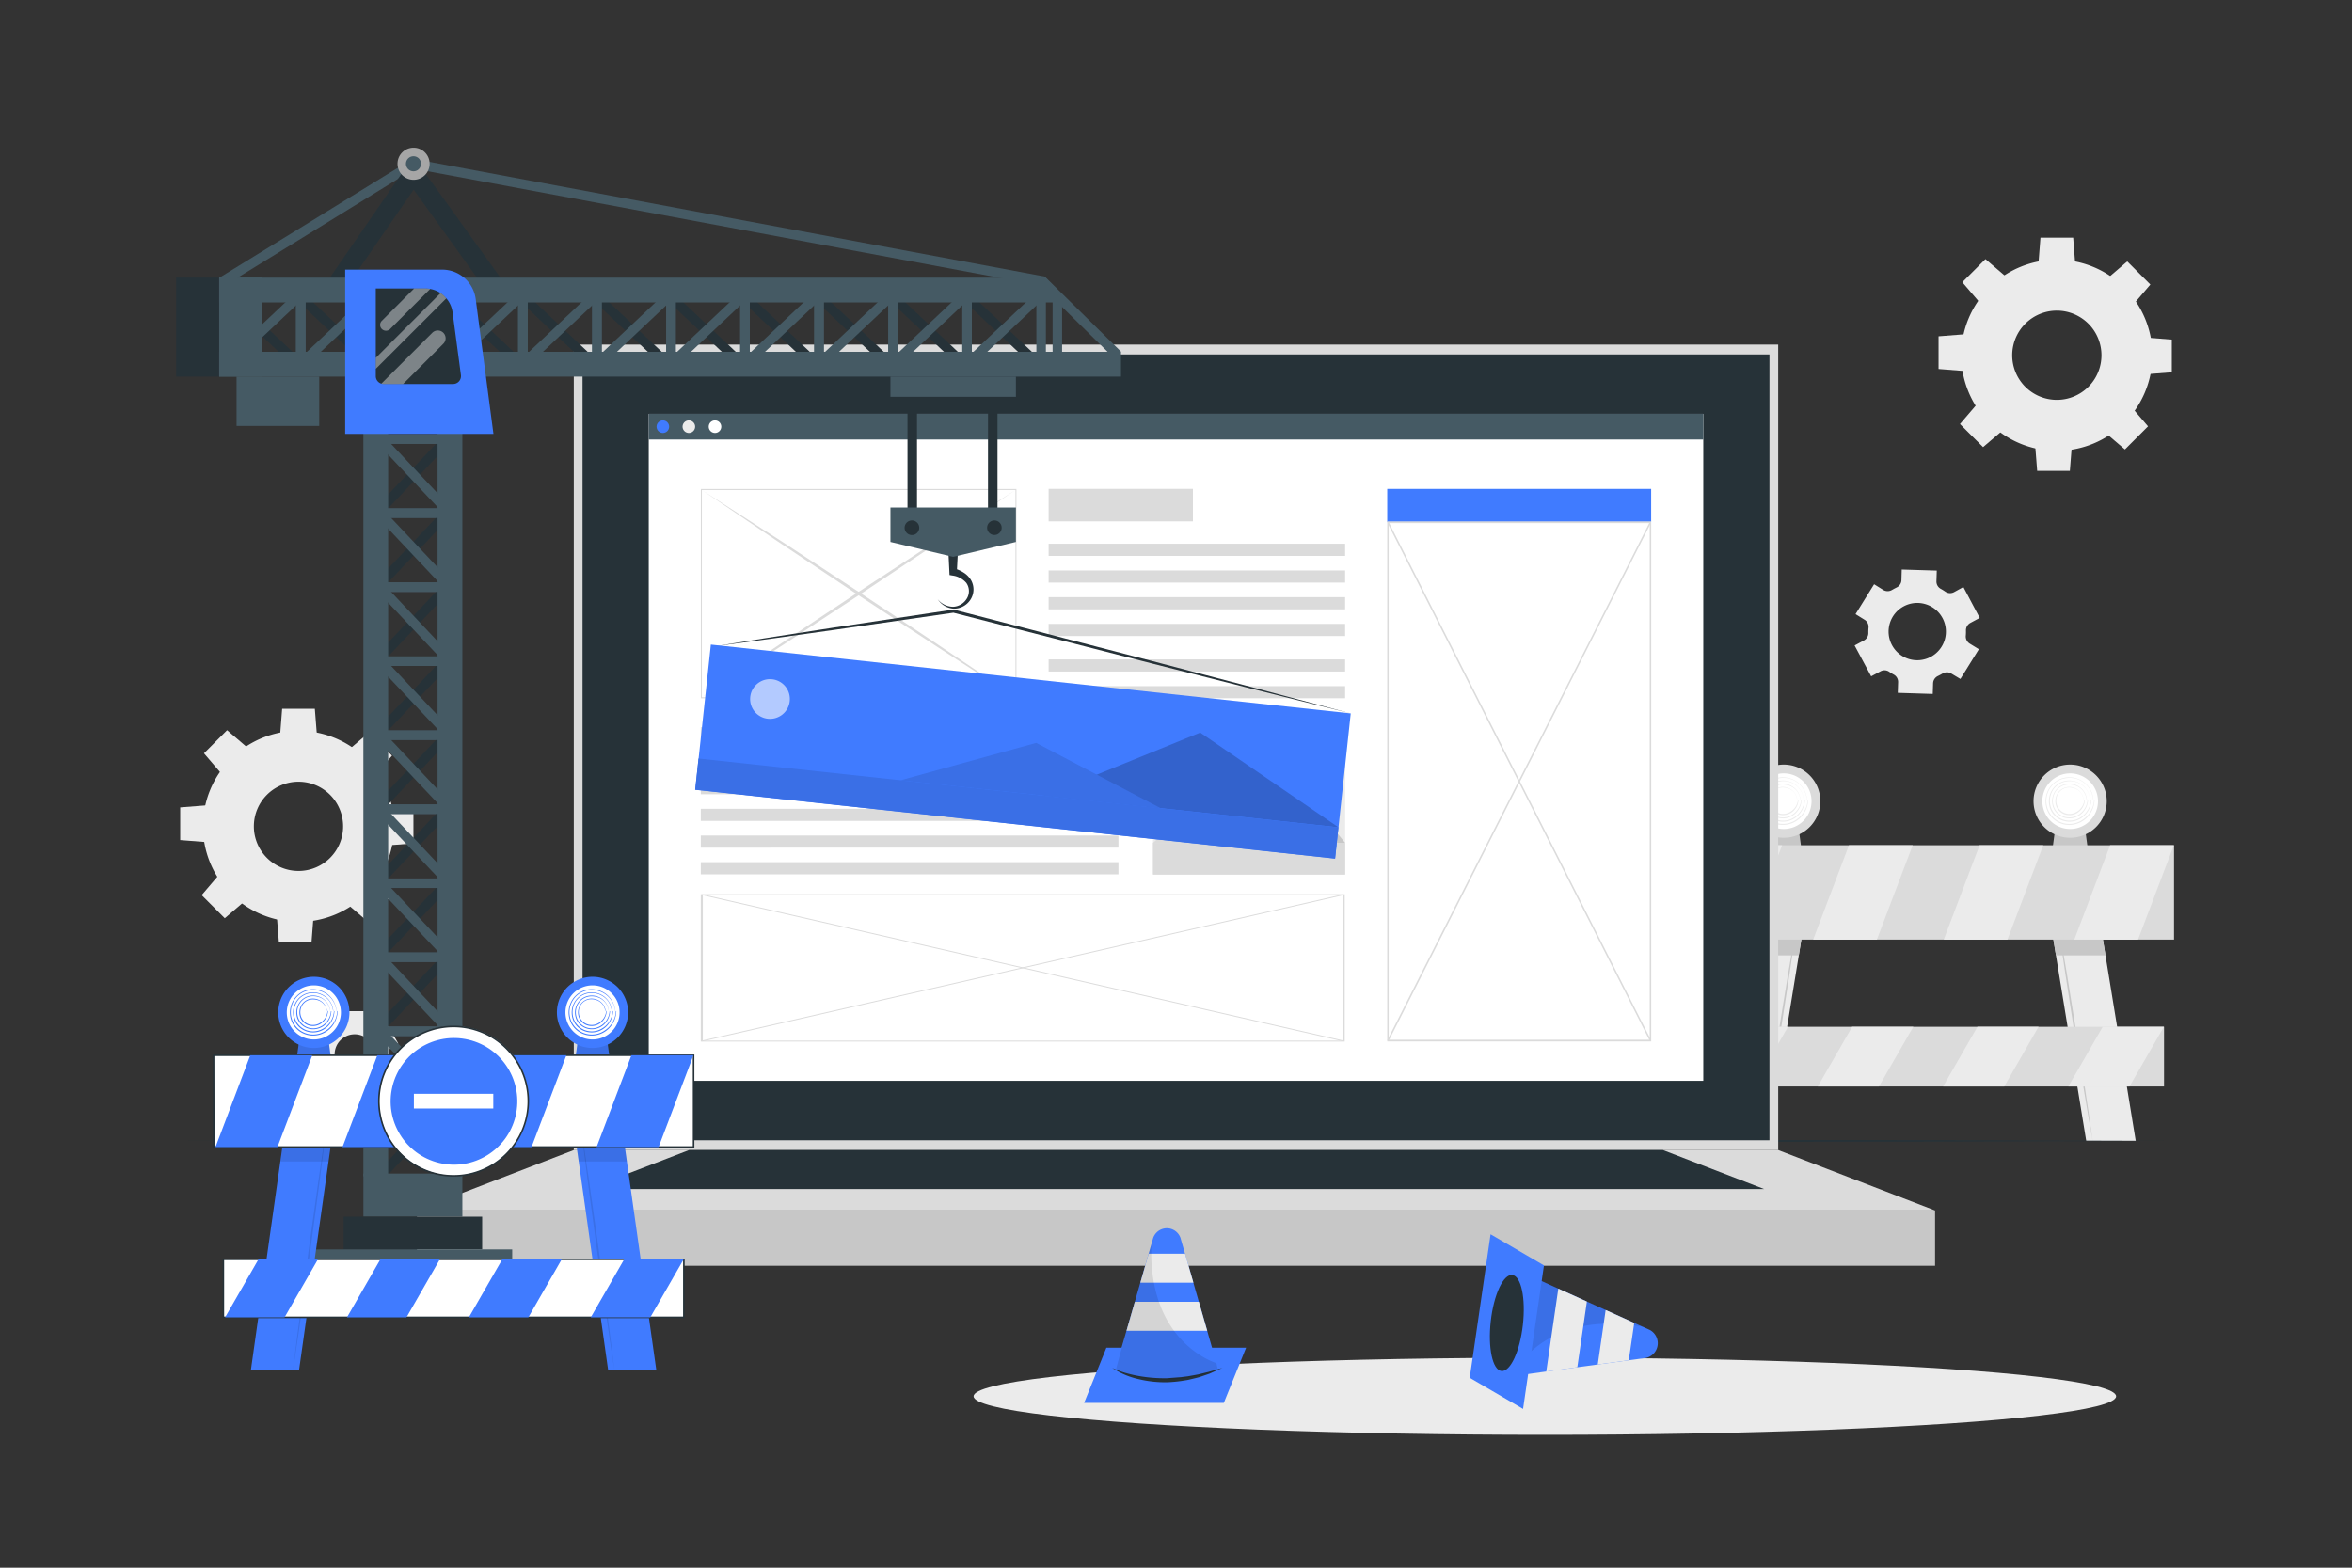 <svg xmlns="http://www.w3.org/2000/svg" xmlns:v="https://vecta.io/nano" xmlns:xlink="http://www.w3.org/1999/xlink" viewBox="0 0 750 500"><rect x="0" y="0" width="750" height="500" fill="#333333" stroke="none"/><style>.B{fill:#263238}.C{fill:#455a64}.D{fill:#407bff}.E{fill:#fff}.F{fill:#ebebeb}.G{fill:#dbdbdb}.H{opacity:.1}.I{fill:#c7c7c7}</style><g class="F"><path d="M625.123 216.551l5.89-9.49-2.94-1.8a2.67 2.67 0 0 1-1.23-2.5 13.25 13.25 0 0 0 .05-1.67 2.68 2.68 0 0 1 1.39-2.41l3-1.61-5.21-9.85-3 1.65a2.66 2.66 0 0 1-2.77-.18 17.55 17.55 0 0 0-1.42-.88 2.64 2.64 0 0 1-1.4-2.41l.11-3.42-11.17-.34-.1 3.43a2.67 2.67 0 0 1-1.56 2.31l-.73.37-.72.41a2.68 2.68 0 0 1-2.77 0l-2.93-1.82-5.92 9.53 2.91 1.81a2.66 2.66 0 0 1 1.23 2.5 15.35 15.35 0 0 0-.06 1.66 2.66 2.66 0 0 1-1.38 2.41l-3 1.62 5.28 9.84 3-1.61a2.64 2.64 0 0 1 2.77.17 16 16 0 0 0 1.42.88 2.66 2.66 0 0 1 1.4 2.41l-.11 3.42 11.16.35.11-3.43a2.66 2.66 0 0 1 1.55-2.3l.74-.38.72-.4a2.67 2.67 0 0 1 2.79 0zm-9.45-7.05a9.14 9.14 0 1 1 3.75-12.38 9.14 9.14 0 0 1-3.75 12.38zM127 332.79l-3.93-6.79-2.07 1.2a1.85 1.85 0 0 1-2-.07 10.14 10.14 0 0 0-1-.58 1.86 1.86 0 0 1-1-1.66v-2.39h-7.83v2.39a1.86 1.86 0 0 1-1 1.66 10.14 10.14 0 0 0-1 .58 1.85 1.85 0 0 1-2 .07l-2.07-1.2-3.91 6.78 2.08 1.2a1.85 1.85 0 0 1 .91 1.72v.58.57a1.84 1.84 0 0 1-.91 1.72l-2.08 1.21 3.91 6.78 2.08-1.2a1.85 1.85 0 0 1 2 .07c.32.21.66.4 1 .58a1.85 1.85 0 0 1 1 1.65v2.4H117v-2.4a1.85 1.85 0 0 1 1-1.65l1-.58a1.85 1.85 0 0 1 1.95-.07l2.08 1.2 3.91-6.78-2.08-1.2a1.86 1.86 0 0 1-.9-1.72v-.58-.58a1.85 1.85 0 0 1 .91-1.72zm-7.48 3.5a6.41 6.41 0 1 1-6.4-6.41 6.39 6.39 0 0 1 6.38 6.41zm-24.34-103.2a30.47 30.47 0 1 0 30.47 30.47 30.46 30.46 0 0 0-30.47-30.47zm0 44.69a14.23 14.23 0 1 1 14.23-14.22 14.22 14.22 0 0 1-14.23 14.22z"/><path d="M101.04 234.35H89.32l.65-8.29h10.42l.65 8.29zm-22.31 3.95l-8.28 8.28-5.41-6.32 7.37-7.37 6.32 5.41zm-12.97 18.56v11.72l-8.3-.65v-10.42l8.3-.65zm3.94 22.3l8.29 8.29-6.32 5.41-7.37-7.37 5.4-6.33zm18.57 12.98h11.71l-.64 8.3H88.92l-.65-8.3zm22.3-3.95l8.29-8.28 5.4 6.32-7.37 7.37-6.32-5.41zm12.98-18.56v-11.72l8.29.65v10.43l-8.29.64zm-3.95-22.3l-8.28-8.29 6.32-5.4 7.37 7.36-5.41 6.33zm536.27-164.5a30.48 30.48 0 1 0 30.48 30.48 30.47 30.47 0 0 0-30.48-30.48zm0 44.7a14.23 14.23 0 1 1 14.24-14.22 14.22 14.22 0 0 1-14.24 14.22z"/><path d="M661.73 84.1h-11.72l.65-8.3h10.43l.64 8.3zm-22.3 3.95l-8.29 8.28-5.4-6.32 7.37-7.37 6.32 5.41zm-12.98 18.56v11.72l-8.29-.65v-10.42l8.29-.65zm3.95 22.3l8.28 8.29-6.32 5.4-7.37-7.36 5.41-6.33zm18.56 12.98h11.72l-.65 8.3h-10.42l-.65-8.3zm22.3-3.95l8.29-8.28 5.41 6.32-7.37 7.37-6.33-5.41zm12.98-18.56v-11.72l8.3.65v10.42l-8.3.65zm-3.94-22.3l-8.29-8.29 6.32-5.41 7.37 7.37-5.4 6.33zm-104.67 195.1l-.99 6.04-1.05 6.49-9.66 59.19h-15.78l9.65-59.19 1.06-6.49.98-6.04h15.79z"/></g><g class="I"><path d="M573.34 292.18l-2.63 18-2.78 17.94L565 346l-1.5 9-1.56 8.94 1.28-9 1.35-9 2.78-17.94 2.92-17.92 3.07-17.9z"/><path d="M574.64 298.22l-1.05 6.49H557.8l1.06-6.49h15.78z"/></g><path d="M653.56 292.18l.98 6.04 1.06 6.49 9.65 59.19h15.79l-9.65-59.19-1.06-6.49-.98-6.04h-15.79z" class="F"/><g class="I"><path d="M655.9 292.18l2.63 18 2.78 17.94 2.92 17.88 1.5 8.95 1.57 8.94-1.28-9-1.35-9-2.78-17.89-2.89-17.93-3.1-17.89z"/><path d="M654.54 298.22h15.79l1.06 6.49H655.6l-1.06-6.49zm-79.49-22.69h-12.52l1.56-11.67h9.41l1.55 11.67z"/></g><path d="M580.46 255.52a11.67 11.67 0 1 1-11.67-11.66 11.66 11.66 0 0 1 11.67 11.66z" class="G"/><path d="M577.66 255.52a8.87 8.87 0 1 1-8.87-8.86 8.87 8.87 0 0 1 8.87 8.86z" class="E"/><path d="M576.21 255a7.67 7.67 0 0 0-2.9-5.44 7.82 7.82 0 0 0-6-1.56 7.48 7.48 0 0 0-5.13 3.33 7.85 7.85 0 0 0-.94 6.4 7.38 7.38 0 0 0 3.47 4.38 7.7 7.7 0 0 0 5.42.83 8 8 0 0 0 4.56-2.78 8.4 8.4 0 0 0 1.87-4.94c0-.09 0-.16-.07-.16s-.08.06-.08.15a7.81 7.81 0 0 1-.42 2.14 8.28 8.28 0 0 1-1 1.92 8.78 8.78 0 0 1-1.45 1.6 9.51 9.51 0 0 1-1.84 1.19 7.42 7.42 0 0 1-6 .14 7.28 7.28 0 0 1-4.11-4.5 7.5 7.5 0 0 1 .78-6.21 7.15 7.15 0 0 1 5-3.28 7.44 7.44 0 0 1 8.33 4.79 8.94 8.94 0 0 1 .47 2.06l.04-.06zm-1.04 0a6.66 6.66 0 0 0-2.52-4.65 6.82 6.82 0 0 0-5.09-1.35 6.46 6.46 0 0 0-4.44 2.83 6.81 6.81 0 0 0-.86 5.54 6.29 6.29 0 0 0 3 3.83 6.66 6.66 0 0 0 4.73.71 7 7 0 0 0 3.94-2.44 7.36 7.36 0 0 0 1.63-4.29c0-.07 0-.13-.08-.13s-.08.05-.08.13a7.08 7.08 0 0 1-4 5.91 6.38 6.38 0 0 1-5.24.15 6.2 6.2 0 0 1-3.54-3.91 6.43 6.43 0 0 1 .71-5.35 6.12 6.12 0 0 1 4.3-2.77 6.43 6.43 0 0 1 7.12 4.06 7.93 7.93 0 0 1 .42 1.76.07.07 0 0 0 0-.03zm-1.04 0a5.62 5.62 0 0 0-2.13-3.85 5.77 5.77 0 0 0-4.23-1.14 5.37 5.37 0 0 0-3.74 2.32 5.73 5.73 0 0 0-.79 4.68 5.29 5.29 0 0 0 2.55 3.28 5.67 5.67 0 0 0 4 .59 5.94 5.94 0 0 0 3.33-2.1 6.39 6.39 0 0 0 1.37-3.63c0-.06 0-.11-.07-.11s-.08 0-.09.11a6 6 0 0 1-3.41 5 5.33 5.33 0 0 1-4.42.16 5.23 5.23 0 0 1-3-3.31 5.45 5.45 0 0 1 .64-4.5 5.09 5.09 0 0 1 3.61-2.25 6.1 6.1 0 0 1 2.86.34 5.35 5.35 0 0 1 2.39 1.71 6 6 0 0 1 .73 1.29 6.94 6.94 0 0 1 .37 1.46h0a.06.06 0 0 0 .03-.05zm-1.04 0a4.6 4.6 0 0 0-1.75-3.05 4.78 4.78 0 0 0-3.35-.93 4.38 4.38 0 0 0-3.06 1.82 4.72 4.72 0 0 0-.71 3.83 4.29 4.29 0 0 0 2.09 2.73 4.63 4.63 0 0 0 3.35.45 4.92 4.92 0 0 0 2.72-1.75 5.34 5.34 0 0 0 1.11-3 .08.08 0 0 0-.07-.09.1.1 0 0 0-.09.09 5 5 0 0 1-2.77 4 4.31 4.31 0 0 1-3.6.17 4.17 4.17 0 0 1-2.43-2.72 4.38 4.38 0 0 1 .57-3.63 4.06 4.06 0 0 1 2.92-1.75 5.28 5.28 0 0 1 2.25.29 4.37 4.37 0 0 1 1.86 1.32 4.93 4.93 0 0 1 .59 1 5.37 5.37 0 0 1 .33 1.16h0s.05.11.04.06z" class="F"/><path d="M666.38 275.53h-12.52l1.56-11.67h9.41l1.55 11.67z" class="I"/><path d="M671.79 255.52a11.67 11.67 0 1 1-11.67-11.66 11.67 11.67 0 0 1 11.67 11.66z" class="G"/><path d="M669 255.52a8.87 8.87 0 1 1-8.87-8.86 8.87 8.87 0 0 1 8.87 8.86z" class="E"/><path d="M667.53 255a7.62 7.62 0 0 0-2.89-5.44 7.82 7.82 0 0 0-6-1.56 7.48 7.48 0 0 0-5.13 3.33 7.85 7.85 0 0 0-.94 6.4 7.38 7.38 0 0 0 3.47 4.38 7.7 7.7 0 0 0 5.42.83 8 8 0 0 0 4.56-2.78 8.4 8.4 0 0 0 1.87-4.94c0-.09 0-.16-.07-.16s-.08.06-.08.15a7.81 7.81 0 0 1-.42 2.14 8.69 8.69 0 0 1-1 1.92 8.78 8.78 0 0 1-1.45 1.6 9.51 9.51 0 0 1-1.84 1.19 7.42 7.42 0 0 1-6.05.14 7.28 7.28 0 0 1-4.11-4.5 7.5 7.5 0 0 1 .78-6.21 7.13 7.13 0 0 1 5-3.28A7.44 7.44 0 0 1 667 253a8.94 8.94 0 0 1 .47 2.06.06.06 0 0 0 .06-.06zm-1.03 0a6.66 6.66 0 0 0-2.52-4.65 6.82 6.82 0 0 0-5.09-1.35 6.46 6.46 0 0 0-4.44 2.83 6.81 6.81 0 0 0-.86 5.54 6.29 6.29 0 0 0 3 3.83 6.66 6.66 0 0 0 4.73.71 7 7 0 0 0 3.94-2.44 7.28 7.28 0 0 0 1.62-4.29c0-.07 0-.13-.07-.13s-.08.05-.08.13a7.08 7.08 0 0 1-4 5.91 6.38 6.38 0 0 1-5.24.15 6.2 6.2 0 0 1-3.54-3.91 6.46 6.46 0 0 1 .7-5.35 6.16 6.16 0 0 1 4.3-2.77 6.43 6.43 0 0 1 7.13 4.06 7.93 7.93 0 0 1 .42 1.76.07.07 0 0 0 0-.03zm-1.04 0a5.62 5.62 0 0 0-2.13-3.85 5.77 5.77 0 0 0-4.23-1.15 5.37 5.37 0 0 0-3.74 2.32 5.73 5.73 0 0 0-.79 4.68 5.29 5.29 0 0 0 2.55 3.28 5.67 5.67 0 0 0 4 .59 5.94 5.94 0 0 0 3.33-2.1 6.39 6.39 0 0 0 1.37-3.63c0-.06 0-.11-.07-.11s-.08 0-.09.11a6.06 6.06 0 0 1-3.41 5 5.33 5.33 0 0 1-4.42.16 5.21 5.21 0 0 1-3-3.31 5.45 5.45 0 0 1 .64-4.5 5.09 5.09 0 0 1 3.61-2.25 6.1 6.1 0 0 1 2.86.34 5.4 5.4 0 0 1 2.33 1.71 6 6 0 0 1 .73 1.29 6.94 6.94 0 0 1 .37 1.46h0a.06.06 0 0 0 .09-.04zm-1.04 0a4.6 4.6 0 0 0-1.75-3.05 4.78 4.78 0 0 0-3.35-.93 4.38 4.38 0 0 0-3.06 1.82 4.72 4.72 0 0 0-.71 3.83 4.29 4.29 0 0 0 2.09 2.73 4.62 4.62 0 0 0 3.35.45 4.92 4.92 0 0 0 2.72-1.75 5.41 5.41 0 0 0 1.11-3 .08.08 0 0 0-.07-.09.1.1 0 0 0-.09.09 5 5 0 0 1-2.77 4 4.31 4.31 0 0 1-3.6.17 4.17 4.17 0 0 1-2.43-2.72 4.38 4.38 0 0 1 .57-3.63 4.06 4.06 0 0 1 2.92-1.75 5.28 5.28 0 0 1 2.25.29 4.28 4.28 0 0 1 1.85 1.32 4.55 4.55 0 0 1 .6 1 5.37 5.37 0 0 1 .33 1.16h0s.04.11.04.06z" class="F"/><path d="M535.95 269.58h157.3v30.09h-157.3z" class="G"/><path d="M568.27 269.58l-11.41 30.09h-20.32l11.42-30.09h20.31zm41.64 0l-11.41 30.09h-20.32l11.41-30.09h20.32zm41.64 0l-11.42 30.09h-20.31l11.42-30.09h20.31zm41.64 0l-11.42 30.09h-20.32l11.42-30.09h20.32z" class="F"/><path d="M539.13 327.48h150.93v19.04H539.13z" class="G"/><g class="F"><path d="M570.15 327.48l-10.95 19.04h-19.49l10.95-19.04h19.49zm39.95 0l-10.95 19.04h-19.5l10.96-19.04h19.49zm39.95 0l-10.95 19.04h-19.49l10.95-19.04h19.49zm39.96 0l-10.96 19.04h-19.5l10.96-19.04h19.5z"/><ellipse cx="492.62" cy="445.33" rx="182.16" ry="12.3"/></g><path d="M56.76 363.88l79.56-.24 79.56-.09 159.12-.16 159.12.16 79.56.09 79.56.24-79.56.25-79.56.09-159.12.16-159.12-.16-79.56-.09-79.56-.25z" class="B"/><path d="M182.97 109.9h384.06v256.91H182.97z" class="G"/><path d="M185.76 113.04h378.48v250.64H185.76z" class="B"/><path d="M132.95 386.07h484.1v17.63h-484.1z" class="I"/><path d="M132.95 386.07l50.02-19.26h384.06l50.02 19.26h-484.1z" class="G"/><path d="M187.44 379.24l32.28-12.43h310.56l32.28 12.43H187.44z" class="B"/><path d="M206.87 131.99h336.27v212.73H206.87z" class="E"/><path d="M206.87 131.99h336.27v8.19H206.87z" class="C"/><path d="M213.37 136.08a2 2 0 1 1-2-2 2 2 0 0 1 2 2z" class="D"/><path d="M221.66 136.08a2 2 0 1 1-2-2 2 2 0 0 1 2 2z" class="F"/><path d="M230 136.08a2 2 0 1 1-2-2 2 2 0 0 1 2 2z" class="E"/><path d="M428.94 278.94h-61.27v-47.01h61.27z" class="F"/><path d="M373.76 242.22a5.57 5.57 0 1 0 4.37-4.37 5.57 5.57 0 0 0-4.37 4.37z" class="E"/><path d="M387.88 268.82h41.05l-20.53-25.3-20.52 25.3z" class="I"/><g class="G"><path d="M367.66 268.84h36.41l-18.2-16.48-18.21 16.48z"/><path d="M367.66 268.82h61.27v10.13h-61.27zm-144.19-36.88h46.02v3.87h-46.02zm0 8.98h133.18v3.87H223.47zm0 8.52h133.18v3.87H223.47zm0 8.52h133.18v3.87H223.47zm0 8.52h133.18v3.87H223.47zm0 8.51h133.18v3.87H223.47zm110.91-119.06h46.02v10.36h-46.02zm0 17.5h94.55v3.87h-94.55zm0 8.52h94.55v3.87h-94.55zm0 8.52h94.55v3.87h-94.55zm0 8.52h94.55v3.87h-94.55zm0 11.33h94.55v3.87h-94.55zm0 8.52h94.55v3.87h-94.55z"/></g><path d="M442.36 155.93h84.16v10.54h-84.16z" class="D"/><path d="M442.59 166.56h83.71v165.33h-83.71z" class="E"/><g class="G"><path d="M526.53,332.16H442.36V166.29h84.17Zm-83.71-.54h83.24V166.83H442.82Z"/><path d="M442.81 331.99l-.44-.2 83.71-165.33.43.2-83.7 165.33z"/><path d="M526.08 331.99l-83.71-165.33.44-.2 83.7 165.33-.43.2z"/></g><path d="M223.65 156.11h100.3v66.41h-100.3z" class="E"/><g class="G"><path d="M223.49 222.71v-.17-66.58h.17 100.46v66.75H324zm.32-66.42v66.08h100V156.3z"/><path d="M223.81 156.29L249 172.51l25.05 16.42 24.95 16.6 12.43 8.36 12.37 8.45-12.63-8.06-12.56-8.15-25.06-16.42-24.94-16.61-24.8-16.81z"/><path d="M323.79 156.29l-24.8 16.81-24.94 16.61L249 206.13l-12.57 8.15-12.62 8.06 12.37-8.45 12.42-8.36 24.94-16.6 25.06-16.42 25.19-16.22z"/></g><path d="M223.81 332.03v-46.7h204.65v46.7z" class="E"/><g class="G"><path d="M428.8,285.2v47H223.47v-47Zm-.68,46.7V285.46h-204V331.9Z"/><path d="M428.59 331.91l-.25.24-204.66-46.7.25-.24 204.66 46.7z"/><path d="M428.59 285.45l-204.66 46.7-.25-.24 204.66-46.7.25.24z"/></g><use class="B" xlink:href="#B"/><g class="C"><use xlink:href="#C"/><use y="-23.61" xlink:href="#C"/><use xlink:href="#D"/></g><use x="-.003" y="23.608" class="B" xlink:href="#B"/><g class="C"><use y="23.61" xlink:href="#C"/><use xlink:href="#C"/><use x="-.004" y="23.609" xlink:href="#D"/></g><use x="-.005" y="47.216" class="B" xlink:href="#B"/><g class="C"><use y="47.22" xlink:href="#C"/><use y="23.61" xlink:href="#C"/><use x=".001" y="47.219" xlink:href="#D"/></g><use x=".002" y="70.824" class="B" xlink:href="#B"/><g class="C"><use y="70.83" xlink:href="#C"/><use y="47.22" xlink:href="#C"/><use x=".006" y="70.829" xlink:href="#D"/></g><use x="-.001" y="94.442" class="B" xlink:href="#B"/><g class="C"><path d="M121.18 232.97h21.88V236h-21.88z"/><use y="70.83" xlink:href="#C"/><use x=".004" y="94.432" xlink:href="#D"/></g><use x=".006" y="118.051" class="B" xlink:href="#B"/><g class="C"><use y="118.04" xlink:href="#C"/><path d="M121.18 232.97h21.88V236h-21.88z"/><use x="-.001" y="118.042" xlink:href="#D"/></g><use x="-.004" y="141.652" class="B" xlink:href="#B"/><g class="C"><use y="141.65" xlink:href="#C"/><use y="118.04" xlink:href="#C"/><use x=".005" y="141.642" xlink:href="#D"/></g><use x=".003" y="165.25" class="B" xlink:href="#B"/><g class="C"><use y="165.26" xlink:href="#C"/><use y="141.65" xlink:href="#C"/><use x=".01" y="165.251" xlink:href="#D"/></g><use x=".01" y="188.848" class="B" xlink:href="#B"/><g class="C"><use y="188.87" xlink:href="#C"/><use y="165.26" xlink:href="#C"/><use x=".005" y="188.861" xlink:href="#D"/></g><path d="M120.082 350.535l21.356-22.663 2.205 2.078-21.356 22.663z" class="B"/><g class="C"><use y="212.48" xlink:href="#C"/><use y="188.87" xlink:href="#C"/><use x=".01" y="212.481" xlink:href="#D"/></g><path d="M120.075 374.137l21.356-22.663 2.205 2.078-21.356 22.663z" class="B"/><g class="C"><use y="236.09" xlink:href="#C"/><use y="212.48" xlink:href="#C"/><use x=".008" y="236.074" xlink:href="#D"/><path d="M147.44 374.3v13.75h-31.56V374.3z"/><path d="M123.78 116.16v259h-7.91v-259zm23.66 0v259h-7.91v-259zm207.89-1.85l-23.64-23.3-199.54-37.18-60.64 37.36-1.59-2.59 61.64-37.97L333.15 88.2l24.31 23.94-2.13 2.17z"/></g><g class="B"><path d="M156.21 94.28l-24.3-33.78-23.26 33.73-5-3.45 28.15-40.82 29.34 40.77-4.93 3.55z"/><use xlink:href="#E"/></g><g class="C"><use xlink:href="#F"/><use x="-23.61" xlink:href="#F"/><path d="M307.357 115.077l22.659-21.36 2.078 2.205-22.659 21.36z"/></g><use x="-23.615" class="B" xlink:href="#E"/><g class="C"><use x="-23.61" xlink:href="#F"/><use x="-47.22" xlink:href="#F"/><use xlink:href="#G"/></g><use x="-47.23" class="B" xlink:href="#E"/><g class="C"><use x="-47.22" xlink:href="#F"/><use x="-70.83" xlink:href="#F"/><use x="-23.607" y="-.002" xlink:href="#G"/></g><use x="-70.835" class="B" xlink:href="#E"/><g class="C"><use x="-70.83" xlink:href="#F"/><use x="-94.44" xlink:href="#F"/><use x="-47.214" y=".006" xlink:href="#G"/></g><use x="-94.444" y="-.008" class="B" xlink:href="#E"/><g class="C"><use x="-94.44" xlink:href="#F"/><use x="-118.04" xlink:href="#F"/><use x="-70.821" y=".014" xlink:href="#G"/></g><use x="-118.049" y="-.008" class="B" xlink:href="#E"/><g class="C"><use x="-118.04" xlink:href="#F"/><use x="-141.65" xlink:href="#F"/><use x="-94.428" y=".012" xlink:href="#G"/></g><use x="-141.664" y="-.008" class="B" xlink:href="#E"/><g class="C"><use x="-141.65" xlink:href="#F"/><use x="-165.26" xlink:href="#F"/><use x="-118.028" y=".014" xlink:href="#G"/></g><use x="-165.269" y="-.008" class="B" xlink:href="#E"/><g class="C"><use x="-165.26" xlink:href="#F"/><use x="-188.87" xlink:href="#F"/><use x="-141.635" y=".012" xlink:href="#G"/></g><use x="-188.884" y="-.008" class="B" xlink:href="#E"/><g class="C"><use x="-188.87" xlink:href="#F"/><path d="M118 94.28h3.03v21.88H118z"/><path d="M118.474 115.044L141.13 93.68l2.079 2.204-22.655 21.364z"/></g><use x="-212.49" y="-.008" class="B" xlink:href="#E"/><g class="C"><path d="M118 94.28h3.03v21.88H118z"/><use x="-236.09" xlink:href="#F"/><use x="-188.859" y=".008" xlink:href="#G"/></g><path d="M71.8 96.088l2.091-2.212 22.732 21.487-2.091 2.212z" class="B"/><g class="C"><use x="-236.09" xlink:href="#F"/><use x="-259.7" xlink:href="#F"/><use x="-212.466" y=".016" xlink:href="#G"/></g><path d="M56.16 88.55h13.73v31.56H56.16z" class="B"/><g class="C"><path d="M69.89 88.55h13.75v31.56H69.89z"/><path d="M75.43 120.11h26.36v15.74H75.43z"/><path d="M69.89 112.2h287.57v7.91H69.89zm271.16-15.74H69.89v-7.91h263.43l7.73 7.91z"/><use x="5.17" xlink:href="#F"/></g><path d="M227.92 206.13l19-3.04 19-2.94 38.04-5.73.1-.01.1.02 63.3 16.42 31.64 8.29 31.6 8.4-31.73-7.91-31.7-8.03-63.36-16.21.2.01-38.08 5.49-19.04 2.67-19.07 2.57zm61.46-82.79h3.03v44.8h-3.03zm25.67 1h3.03v44.8h-3.03z" class="B"/><path d="M283.94 120.11h40.01v6.45h-40.01z" class="C"/><path d="M305.46,175.67l-.34,6.73-1-1.16a10.78,10.78,0,0,1,3.06,1.32,7.21,7.21,0,0,1,2.4,2.36,6,6,0,0,1-.16,6.4,6.24,6.24,0,0,1-5.41,2.8,6.58,6.58,0,0,1-5-3,6.28,6.28,0,0,0,5,2.4,5.39,5.39,0,0,0,4.41-2.82,4.55,4.55,0,0,0-.3-4.81,7,7,0,0,0-4.41-2.33l-.92-.16-.05-1-.33-6.73Z" class="B"/><path d="M323.95 161.87v10.98l-20.01 4.75-20-4.75v-10.98h40.01z" class="C"/><path d="M293.12 168.31a2.33 2.33 0 1 1-2.33-2.32 2.32 2.32 0 0 1 2.33 2.32zm26.29 0a2.32 2.32 0 1 1-2.32-2.32 2.32 2.32 0 0 1 2.32 2.32z" class="B"/><g class="D"><path d="M425.743 273.818L221.7 251.868l4.979-46.283 204.043 21.95z"/><path d="M333.24 253.79l93.56 10.07-44.08-30.2-49.48 20.13z"/></g><path d="M333.24 253.79l93.56 10.07-44.08-30.2-49.48 20.13z" opacity=".2"/><path d="M287.17 248.86l82.97 8.93-39.72-20.85-43.25 11.92z" class="D"/><path d="M287.17 248.86l82.97 8.93-39.72-20.85-43.25 11.92z" class="H"/><path d="M222.743 241.925l204.043 21.95-1.073 9.972-204.043-21.95z" class="D"/><path d="M222.743 241.925l204.043 21.95-1.073 9.972-204.043-21.95z" class="H"/><path d="M251.82 223.65a6.33 6.33 0 1 1-5.61-7 6.32 6.32 0 0 1 5.61 7z" class="E" opacity=".6"/><path fill="#a6a6a6" d="M137,52.23a5.12,5.12,0,1,1-5.12-5.12A5.12,5.12,0,0,1,137,52.23Z"/><path d="M134.25 52.23a2.4 2.4 0 1 1-2.39-2.39 2.39 2.39 0 0 1 2.39 2.39z" class="C"/><path d="M109.57 388.05h44.18v10.44h-44.18z" class="B"/><path d="M99.99 398.49h63.34v20.48H99.99z" class="C"/><path d="M157.35,138.37H110.07V86H141a10.78,10.78,0,0,1,10.69,9.36Z" class="D"/><path d="M144.48 122.47h-22.16a2.07 2.07 0 0 1-.71-.11 2.5 2.5 0 0 1-1.78-2.39V92h15.76a7.49 7.49 0 0 1 1.58.15 8.54 8.54 0 0 1 3.31 1.32 8.38 8.38 0 0 1 1.84 1.67 8.76 8.76 0 0 1 2 4.49l2.66 20a2.52 2.52 0 0 1-2.5 2.84z" class="B"/><path d="M142.1 107.88a2.44 2.44 0 0 1-.73 1.75l-12.83 12.84h-6.22a2.07 2.07 0 0 1-.71-.11l16.25-16.24a2.49 2.49 0 0 1 4.24 1.76zm.22-12.73l-22.49 22.48v-3.5l20.65-20.65a8.38 8.38 0 0 1 1.84 1.67zm-5.15-2.99l-12.77 12.77a1.87 1.87 0 0 1-3.19-1.32 1.84 1.84 0 0 1 .55-1.3L132.06 92h3.53a7.49 7.49 0 0 1 1.58.16z" class="E" opacity=".4"/><path d="M106.73 356.33l-.95 6.8-1.03 7.31-9.4 66.61H79.99l9.4-66.61 1.03-7.31.95-6.8h15.36z" class="D"/><path d="M104.51 356.33l-2.56 20.22-2.71 20.2-2.84 20.16L94.94 427l-1.53 10.06 1.25-10.11L96 416.83l2.71-20.19 2.84-20.17 2.96-20.14z" class="H"/><path d="M105.78 363.13l-1.03 7.31H89.39l1.03-7.31h15.36z" class="H"/><path d="M182.56 356.33l.95 6.8 1.03 7.31 9.39 66.61h15.36l-9.39-66.61-1.03-7.31-.95-6.8h-15.36z" class="D"/><path d="M184.83 356.33l2.56 20.22 2.71 20.2 2.84 20.16L194.4 427l1.53 10.06-1.25-10.11-1.31-10.11-2.71-20.19-2.84-20.17-2.99-20.15z" class="H"/><path d="M183.51 363.13h15.36l1.03 7.31h-15.36l-1.03-7.31z" class="H"/><path d="M106.17 342.36H93.99l1.52-11.35h9.15l1.51 11.35z" class="D"/><path d="M106.17 342.36H93.99l1.52-11.35h9.15l1.51 11.35z" class="H"/><path d="M111.43 322.89a11.35 11.35 0 1 1-11.35-11.35 11.35 11.35 0 0 1 11.35 11.35z" class="D"/><path d="M108.71 322.89a8.63 8.63 0 1 1-8.63-8.62 8.63 8.63 0 0 1 8.63 8.62z" class="E"/><path d="M107.29 322.39a7.47 7.47 0 0 0-2.81-5.29 7.66 7.66 0 0 0-5.81-1.52 7.27 7.27 0 0 0-5 3.24 7.59 7.59 0 0 0-.91 6.22 7.11 7.11 0 0 0 3.37 4.27 7.47 7.47 0 0 0 5.28.81 7.75 7.75 0 0 0 4.43-2.71 8.23 8.23 0 0 0 1.82-4.81c0-.08 0-.15-.07-.15s-.08.06-.08.15a8.15 8.15 0 0 1-.4 2.08 8 8 0 0 1-2.37 3.42 9 9 0 0 1-1.79 1.16 7.2 7.2 0 0 1-5.89.14 7.07 7.07 0 0 1-4-4.38 7.3 7.3 0 0 1 .76-6 7 7 0 0 1 4.86-3.2 7.49 7.49 0 0 1 7.14 2.85 7.76 7.76 0 0 1 1 1.79 9.15 9.15 0 0 1 .45 2 .06.06 0 0 0 .02-.07zm-1.01.01a6.47 6.47 0 0 0-2.44-4.52 6.63 6.63 0 0 0-5-1.31 6.24 6.24 0 0 0-4.31 2.75 6.58 6.58 0 0 0-.84 5.39 6.17 6.17 0 0 0 2.92 3.73 6.6 6.6 0 0 0 4.61.69 6.72 6.72 0 0 0 3.83-2.38 7.2 7.2 0 0 0 1.58-4.17c0-.07 0-.13-.07-.13s-.08.05-.08.13a6.89 6.89 0 0 1-3.94 5.75 6.19 6.19 0 0 1-5.09.15 6.11 6.11 0 0 1-3.45-3.81 6.31 6.31 0 0 1 .69-5.2 6 6 0 0 1 4.19-2.7 6.49 6.49 0 0 1 6.09 2.42 6.91 6.91 0 0 1 .84 1.53 8.05 8.05 0 0 1 .41 1.71 0 0 0 0 0 0 0 0 0 0 0 0 .06-.03zm-1.01.01a5.4 5.4 0 0 0-2.07-3.74 5.57 5.57 0 0 0-4.11-1.11 5.23 5.23 0 0 0-3.64 2.25 5.58 5.58 0 0 0-.77 4.56 5.14 5.14 0 0 0 2.48 3.19 5.48 5.48 0 0 0 3.93.57 5.71 5.71 0 0 0 3.24-2 6.21 6.21 0 0 0 1.33-3.53c0-.06 0-.11-.07-.11s-.08 0-.08.11a5.9 5.9 0 0 1-3.32 4.84 5.2 5.2 0 0 1-4.3.15 5.07 5.07 0 0 1-2.89-3.26 5.27 5.27 0 0 1 .63-4.37 5 5 0 0 1 3.51-2.2 6 6 0 0 1 2.78.33 5.19 5.19 0 0 1 2.26 1.66 5.59 5.59 0 0 1 .71 1.26 6.74 6.74 0 0 1 .37 1.42s.02 0 .01-.02zm-1.01.01a4.4 4.4 0 0 0-1.7-3 4.64 4.64 0 0 0-3.26-.91 4.24 4.24 0 0 0-3 1.77 4.57 4.57 0 0 0-.7 3.73 4.19 4.19 0 0 0 2 2.65 4.47 4.47 0 0 0 3.25.44 4.68 4.68 0 0 0 2.65-1.71 5.17 5.17 0 0 0 1.08-2.88c0-.05 0-.09-.07-.09a.09.09 0 0 0-.08.09 4.86 4.86 0 0 1-2.7 3.92 4.16 4.16 0 0 1-3.5.17 4.09 4.09 0 0 1-2.3-2.6 4.26 4.26 0 0 1 .56-3.54 3.94 3.94 0 0 1 2.84-1.69 5.15 5.15 0 0 1 2.19.28 4.13 4.13 0 0 1 1.8 1.29 4.64 4.64 0 0 1 .59 1 6.83 6.83 0 0 1 .32 1.14h0s.04-.05.03-.06zm90.77 19.94h-12.18l1.52-11.35h9.15l1.51 11.35z" class="D"/><path d="M195.03 342.36h-12.18l1.52-11.35h9.15l1.51 11.35z" class="H"/><path d="M200.29 322.89a11.35 11.35 0 1 1-11.35-11.35 11.35 11.35 0 0 1 11.35 11.35z" class="D"/><path d="M197.57 322.89a8.63 8.63 0 1 1-8.63-8.62 8.63 8.63 0 0 1 8.63 8.62z" class="E"/><g class="D"><path d="M196.15 322.39a7.47 7.47 0 0 0-2.81-5.29 7.66 7.66 0 0 0-5.81-1.52 7.27 7.27 0 0 0-5 3.24 7.59 7.59 0 0 0-.91 6.22 7.11 7.11 0 0 0 3.37 4.27 7.47 7.47 0 0 0 5.28.81 7.75 7.75 0 0 0 4.43-2.71 8.16 8.16 0 0 0 1.82-4.81c0-.08 0-.15-.07-.15s-.08.06-.08.15a7.74 7.74 0 0 1-.4 2.08 8 8 0 0 1-2.37 3.42 9 9 0 0 1-1.79 1.16 7.2 7.2 0 0 1-5.89.14 7.07 7.07 0 0 1-4-4.38 7.3 7.3 0 0 1 .76-6 7 7 0 0 1 4.86-3.2 7.49 7.49 0 0 1 7.14 2.85 7.76 7.76 0 0 1 1 1.79 9.15 9.15 0 0 1 .45 2 .11.11 0 0 0 .02-.07zm-1.01.01a6.47 6.47 0 0 0-2.44-4.52 6.63 6.63 0 0 0-5-1.31 6.24 6.24 0 0 0-4.31 2.75 6.58 6.58 0 0 0-.84 5.39 6.17 6.17 0 0 0 2.92 3.73 6.6 6.6 0 0 0 4.61.69 6.72 6.72 0 0 0 3.83-2.38 7.2 7.2 0 0 0 1.58-4.17c0-.07 0-.13-.07-.13s-.08.05-.08.13a6.89 6.89 0 0 1-3.94 5.75 6.19 6.19 0 0 1-5.09.15 6.11 6.11 0 0 1-3.46-3.81 6.31 6.31 0 0 1 .69-5.2 6 6 0 0 1 4.19-2.7 6.49 6.49 0 0 1 6.09 2.42 6.91 6.91 0 0 1 .84 1.53 8.05 8.05 0 0 1 .41 1.71s.08-.01.07-.03z"/><path d="M194.13 322.41a5.4 5.4 0 0 0-2.07-3.74 5.57 5.57 0 0 0-4.11-1.11 5.23 5.23 0 0 0-3.64 2.25 5.58 5.58 0 0 0-.77 4.56 5.14 5.14 0 0 0 2.48 3.19 5.48 5.48 0 0 0 3.93.57 5.71 5.71 0 0 0 3.24-2 6.14 6.14 0 0 0 1.33-3.53c0-.06 0-.11-.07-.11s-.08 0-.08.11a5.9 5.9 0 0 1-3.32 4.84 5.2 5.2 0 0 1-4.3.15 5.07 5.07 0 0 1-2.91-3.22 5.27 5.27 0 0 1 .63-4.37 5 5 0 0 1 3.51-2.2 6 6 0 0 1 2.78.33 5.06 5.06 0 0 1 3 2.92 6.74 6.74 0 0 1 .37 1.42s.01-.04 0-.06zm-1.01.01a4.4 4.4 0 0 0-1.7-3 4.63 4.63 0 0 0-3.26-.91 4.24 4.24 0 0 0-3 1.77 4.6 4.6 0 0 0-.7 3.73 4.19 4.19 0 0 0 2 2.65 4.47 4.47 0 0 0 3.25.44 4.68 4.68 0 0 0 2.65-1.71 5.17 5.17 0 0 0 1.08-2.88c0-.05 0-.09-.07-.09a.09.09 0 0 0-.08.09 4.86 4.86 0 0 1-2.7 3.92 4.16 4.16 0 0 1-3.5.17 4.09 4.09 0 0 1-2.37-2.65 4.26 4.26 0 0 1 .56-3.54 3.94 3.94 0 0 1 2.84-1.69 5.15 5.15 0 0 1 2.19.28 4.13 4.13 0 0 1 1.8 1.29 4.64 4.64 0 0 1 .59 1 6.83 6.83 0 0 1 .32 1.14h0s.11 0 .1-.01z"/></g><path d="M68.12 336.57h153.04v29.27H68.12z" class="E"/><path d="M221.42 366.09H67.87v-29.77h153.55zm-153-.5h152.5v-28.77H68.37z" class="B"/><path d="M99.58 336.57l-11.11 29.28H68.71l11.1-29.28h19.77zm40.51 0l-11.1 29.28h-19.78l11.11-29.28h19.77zm40.51 0l-11.11 29.28h-19.76l11.11-29.28h19.76zm40.52 0l-11.11 29.28h-19.77l11.1-29.28h19.78z" class="D"/><path d="M71.22 401.62h146.85v18.53H71.22z" class="E"/><path d="M218.32,420.4H71v-19H218.32Zm-146.85-.5H217.82v-18H71.47Z" class="B"/><path d="M101.4 401.62l-10.66 18.53H71.78l10.66-18.53h18.96zm38.88 0l-10.66 18.53h-18.97l10.66-18.53h18.97zm38.86 0l-10.65 18.53h-18.97l10.66-18.53h18.96zm38.88 0l-10.66 18.53h-18.97l10.66-18.53h18.97z" class="D"/><circle cx="144.64" cy="351.21" r="23.82" class="E" transform="matrix(.232 -.973 .973 .232 -230.55 410.38)"/><path d="M144.64 375.27a24.07 24.07 0 1 1 24.07-24.06 24.08 24.08 0 0 1-24.07 24.06zm0-47.63a23.57 23.57 0 1 0 23.57 23.57 23.59 23.59 0 0 0-23.57-23.57z" class="B"/><circle cx="144.64" cy="351.21" r="20.19" class="D" transform="matrix(.232 -.973 .973 .232 -230.52 410.52)"/><path d="M131.98 348.86h25.32v4.69h-25.32z" class="E"/><path d="M477.88 439.5l5.06-34.82 1.47.66 2.34 1.06 10.16 4.6 9.09 4.1 6 2.71 9.11 4.12 5 2.25a4.81 4.81 0 0 1-1.29 8.93l-2.11.29h0l-3.32.45-9.89 1.34-6.52.89-9.9 1.35-4.14.57z" class="D"/><path d="M484.66,405.65a22.28,22.28,0,0,1-1.86,3.76c-3.09,4.82-5.32,14.68-3.64,26a14.45,14.45,0,0,0,.75,3.59l2.12-.14s9.87-21.66,42.14-15.64l-3-1.38-9.1-4.1-6-2.71-9.1-4.12Z" class="H" style="mix-blend-mode:multiply"/><path d="M509.49 435.19l2.52-17.38 9.11 4.12-1.74 11.92-9.89 1.34zm-16.42 2.24l3.84-26.44 9.11 4.12-3.05 20.97-9.9 1.35z" class="F"/><g class="D"><path d="M389,438.64h-33.9l.42-1.5.69-2.38,3-10.32,2.66-9.25,1.75-6.09,2.66-9.25,1.46-5.07a4.62,4.62,0,0,1,8.68,0l.57,2h0l.89,3.09,2.66,9.25,1.75,6.09,2.66,9.25,1.11,3.87Z"/><path d="M390.25 447.43H345.7l7.1-17.59h0 44.55 0l-7.1 17.59h0z"/></g><path d="M380.55 409.1h-16.92l2.66-9.24h11.6l2.66 9.24zm4.41 15.34h-25.74l2.66-9.25h20.42l2.66 9.25z" class="F"/><path d="M354.66 436.28a35.42 35.42 0 0 0 8.6 2.61 46.42 46.42 0 0 0 8.89.68l4.46-.34 2.22-.28 2.21-.4 1.11-.21 1.09-.27 2.19-.53 4.36-1.26-4.16 1.86-2.17.74-1.08.36-1.11.29-2.24.53c-.74.17-1.51.25-2.26.38a44 44 0 0 1-4.59.42 36.41 36.41 0 0 1-9.13-1 24.94 24.94 0 0 1-8.39-3.58z" class="B"/><path d="M355.83,436.86a21.76,21.76,0,0,1,3.84,1.25c5,2.28,14.73,3,25.34-.14a14,14,0,0,0,3.31-1.21l-.43-2s-22-6.4-20.74-38l-.89,3.09-2.66,9.25-1.75,6.09-2.66,9.25Z" class="H" style="mix-blend-mode:multiply"/><path d="M468.66 439.44l6.65-45.78 17.02 9.93-6.66 45.77-17.01-9.92h0z" class="D"/><path d="M485.61 422.53c-.95 8.46-4 15.06-6.84 14.74s-4.35-7.43-3.4-15.89 4-15.05 6.85-14.73 4.34 7.43 3.39 15.88z" class="B"/><defs><path id="B" d="M120.074 138.052l21.364-22.655 2.204 2.079-21.364 22.655z"/><path id="C" d="M121.18 138.53h21.88v3.03h-21.88z"/><path id="D" d="M120.075 117.467l2.205-2.078 21.36 22.659-2.205 2.078z"/><path id="E" d="M307.361 95.924l2.078-2.205 22.659 21.36-2.078 2.205z"/><path id="F" d="M330.48 94.28h3.03v21.88h-3.03z"/><path id="G" d="M283.726 115.034l22.655-21.364 2.079 2.204-22.655 21.364z"/></defs></svg>